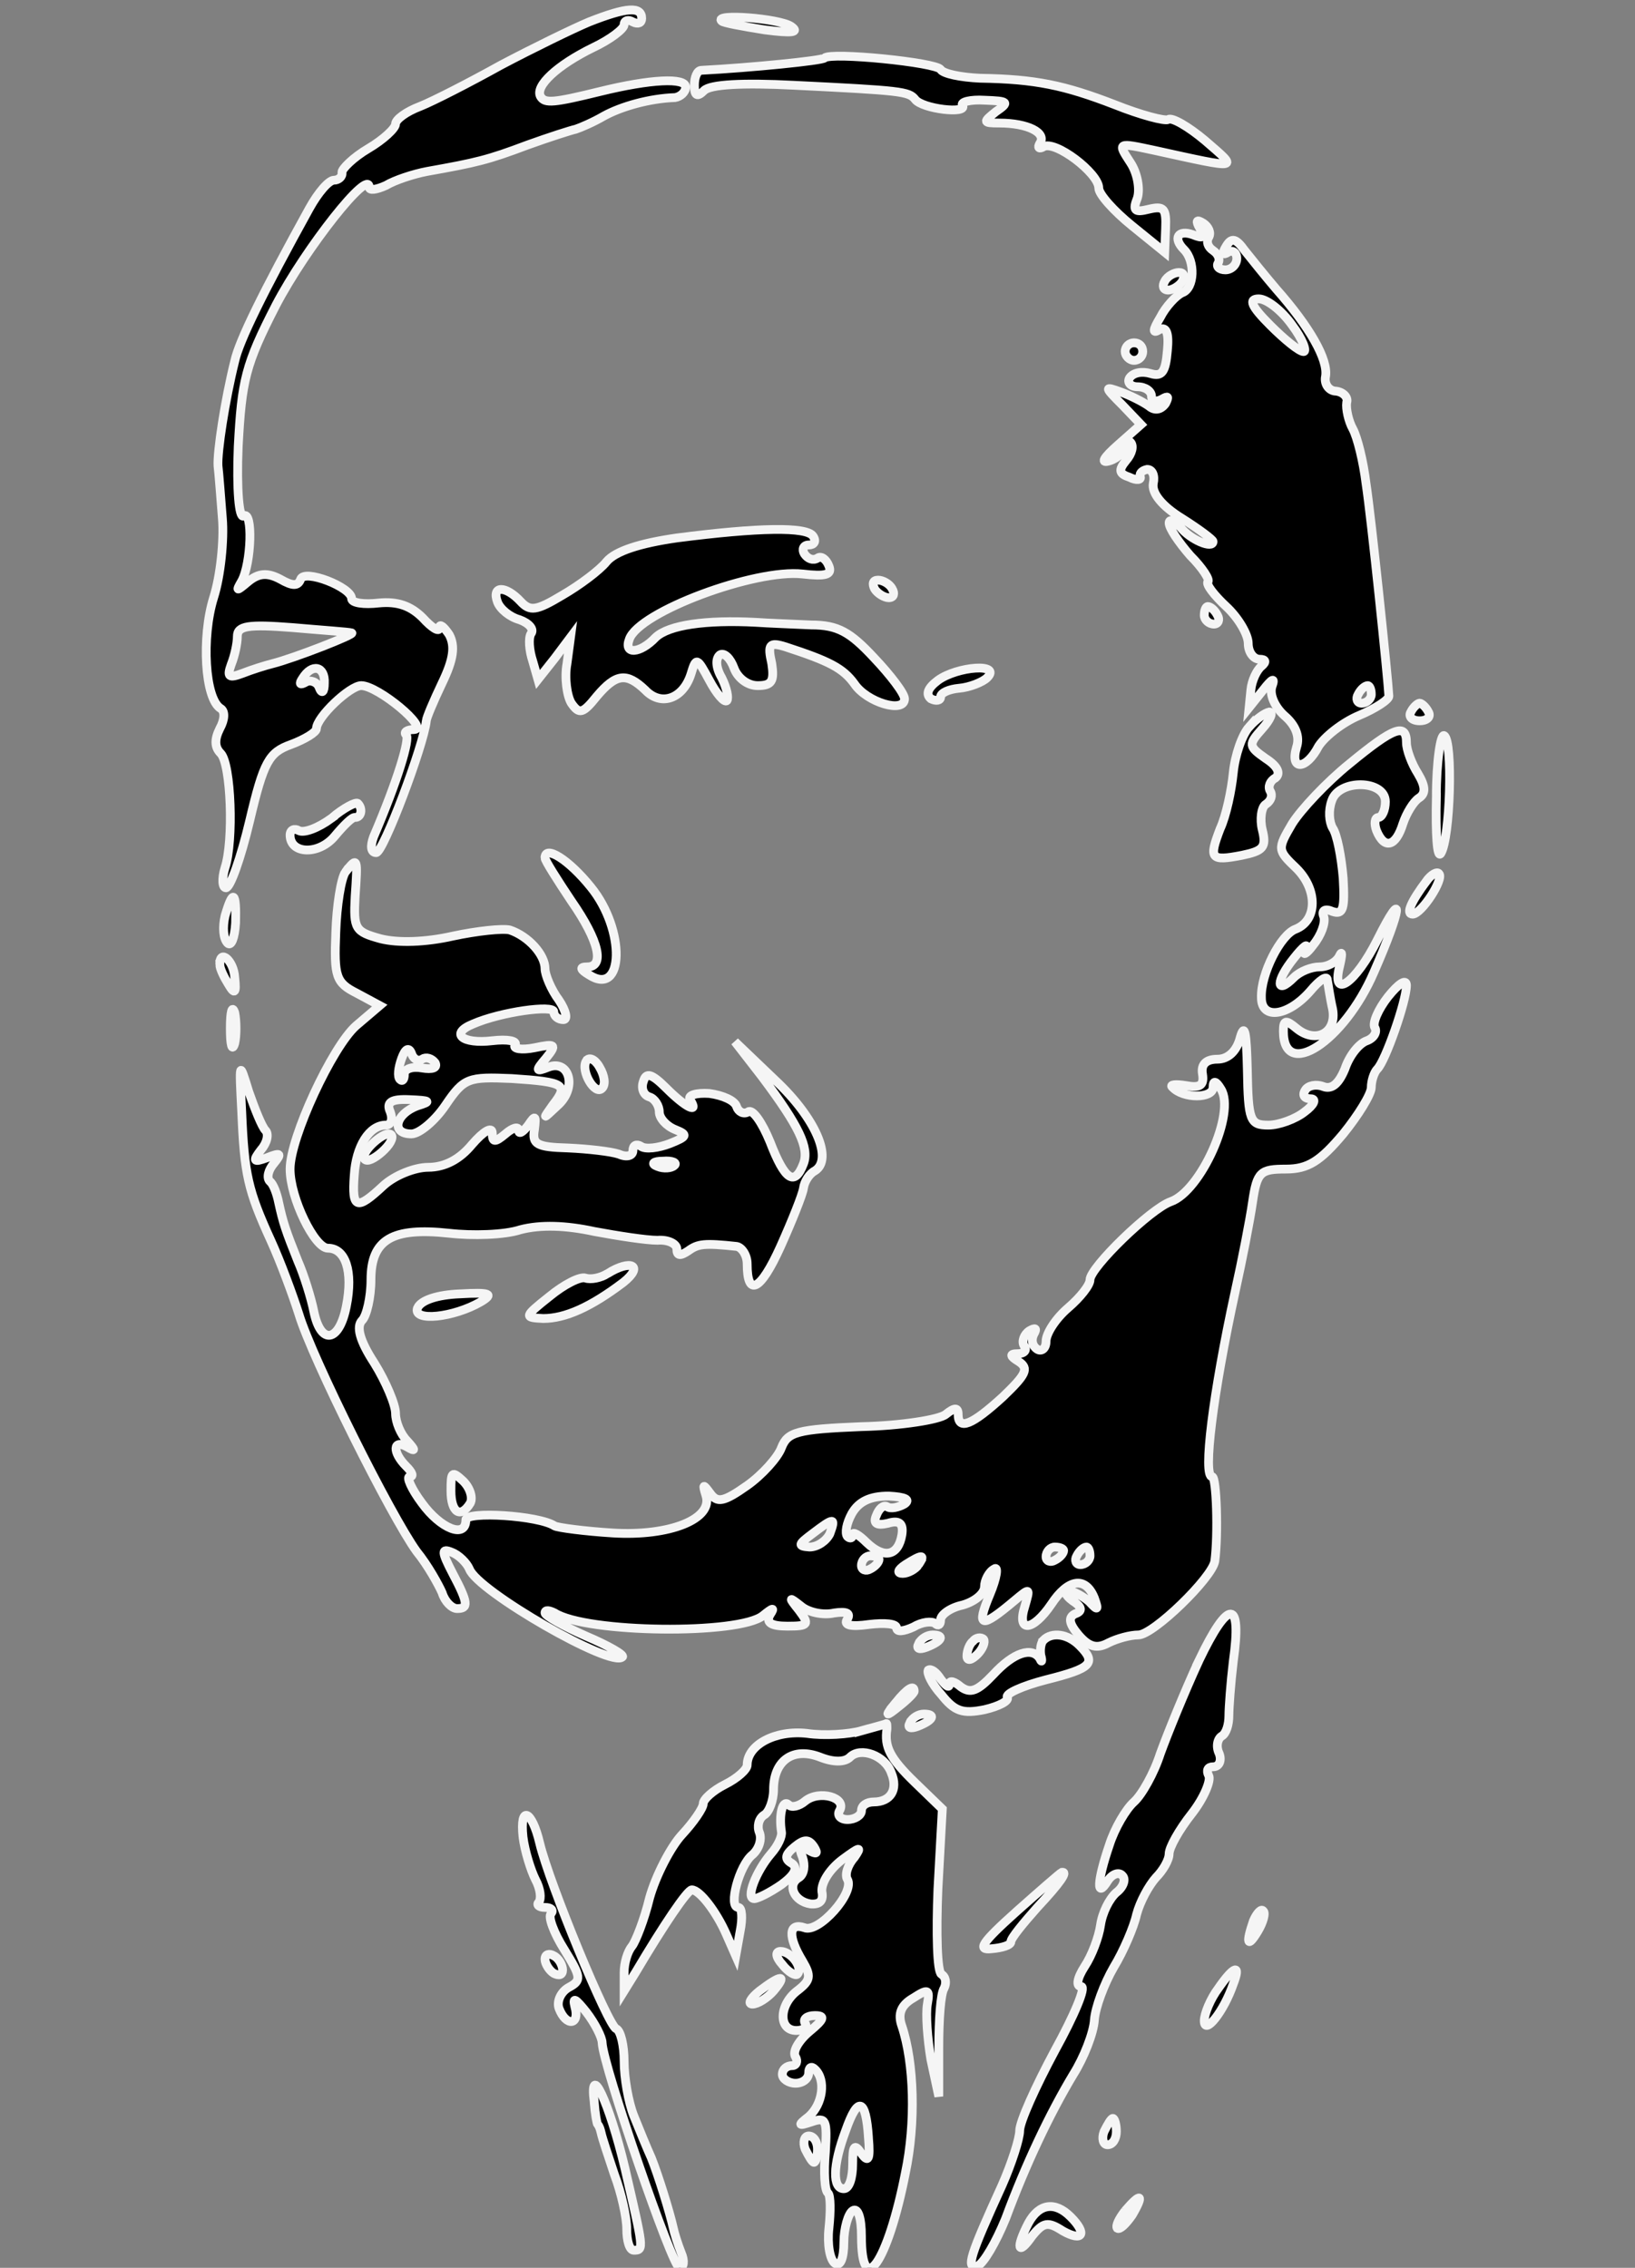 <svg version="1.0" xmlns="http://www.w3.org/2000/svg" width="248" height="344" stroke="whitesmoke" viewBox="0 0 186 258"><rect x="0" y="0" width="186" height="258" fill="#808080" stroke="none"/><path d="M67 2.5c-1.9.8-6.4 3-10 4.9-3.6 2-7.7 4.1-9.2 4.7-1.6.6-2.8 1.5-2.8 2s-1.4 1.8-3.1 2.8c-1.7 1-3 2.3-3 2.7.1.5-.4.9-.9.9-.6 0-1.8 1.4-2.8 3.2-5.3 9.6-8 15.1-8.5 17.4-1.1 4.4-2 10.3-1.9 11.9.1.8.3 3.5.5 6 .2 2.4-.2 6.5-1 9-1.4 4.5-1 11.5.8 12.6.5.3.5 1.2-.1 2.3-.6 1.2-.6 2.1.1 2.8 1.2 1.2 1.5 10 .5 13-.4 1.3-.3 2.3.1 2.3.5 0 1.7-3.4 2.7-7.6 1.6-6.8 2.2-7.8 4.7-8.7 1.6-.6 2.9-1.4 2.9-1.8 0-1.3 3.8-4.9 5.1-4.9 1.9 0 7.8 4.9 6 5-.8 0-1.2.3-.9.6.5.4-1 5.3-3.7 11.6-.4 1.1-.3 1.8.3 1.8.8 0 5.4-12.2 5.7-15 0-.3.8-2.2 1.8-4.3 1.3-2.7 1.5-4.2.8-5.5-.6-.9-1.1-1.3-1.1-.8 0 .6-.9 0-1.9-1.1-1.4-1.4-2.9-1.9-5-1.7-1.7.2-3.1 0-3.1-.5 0-1.3-5.4-3.4-5.8-2.2-.3.8-.9.8-2.3 0-1.5-.8-2.5-.7-3.7.3-1.3 1.1-1.4 1.1-.7-.1 1.1-2 1.3-8.1.2-7.4-.5.3-.8-3-.6-7.9.4-7.5.8-9.3 4.3-16.1C34.8 28.2 42 19.1 42 21.3c0 .4.8.3 1.9-.2 1-.6 3.1-1.3 4.7-1.6 5.6-1 6.9-1.3 11.4-3 2.5-.9 5-1.7 5.5-1.8.6-.2 2-.8 3.2-1.5 2-1.1 5.2-2 8.1-2.1.6-.1 1.2-.6 1.2-1.2 0-1.1-4-.9-9.7.5-5.3 1.3-6.3 1.4-6.8.6-.7-1.2 1.9-3.6 6-5.6 1.9-.9 3.5-2.1 3.5-2.6s.5-.6 1-.3c.6.3 1 .1 1-.4 0-1.4-1.7-1.3-6 .4zM40 72c.6.1-6.6 2.9-9 3.5-.8.2-2.4.7-3.4 1.1-1.6.6-1.8.4-1.3-1 .4-1 .7-2.4.7-3.2 0-1.2 1.2-1.4 6.3-1 3.4.3 6.4.5 6.7.6zm-3.1 5.7c0 1.1-.3 1.3-.6.5-.2-.6-1-.9-1.5-.6-.7.4-.8.2-.4-.4 1.1-1.8 2.6-1.4 2.5.5zM82.1 2.4c.2.2 2.4.6 4.9 1 3.1.4 4 .3 3-.4-1.3-.9-8.9-1.5-7.9-.6zM93.8 6.6c-.3.3-8.3 1.1-14 1.4-.5 0-.8.8-.8 1.7 0 1.2.3 1.4 1.1.6.7-.7 4.4-.9 10.2-.6 12.2.6 13.1.7 13.8 1.6.8 1.1 6 1.7 5.4.7-.3-.4.9-.7 2.5-.6 2.7.1 2.9.2 1.3 1.3-1.5 1.2-1.5 1.3.4 1.3 3.2 0 5.4 1.1 4.6 2.3-.3.5-.1.7.4.4 1.3-.8 6.3 3 6.3 4.7 0 .7 1.7 2.6 3.8 4.3l3.7 3 .1-2.7c.1-2.3-.2-2.6-1.9-2.2-1.6.4-1.9.2-1.3-1.3.3-1 0-2.8-.8-4-1.5-2.3-1.5-2.3 2.7-1.4 10 2.2 9.6 2.2 5.8-1.1-1.9-1.6-3.8-2.7-4.2-2.4-.4.2-3.1-.5-6.1-1.7-5.7-2.2-9-2.9-15.3-3-2.2-.1-4.2-.5-4.5-1-.5-.8-12.5-2-13.2-1.3z"/><path d="M136.5 26c.6 1 .4 1.2-.8.7-1.7-.6-2.3.4-1 1.7 1.3 1.3 1.2 4.4-.2 4.9-.7.3-1.9 1.6-2.5 2.8-.9 1.5-.9 1.9-.1 1.4.8-.4 1.1.4.9 2.4-.2 2.4-.6 3-1.9 2.6-1-.3-2-.1-2.4.5-.3.5.1 1 .9 1 .9 0 1.6.5 1.6 1.1 0 .5.5.7 1.2.3.7-.4.8-.3.4.5-.5.7-1.2.9-1.9.3-.7-.5-2.1-1.2-3.2-1.6-1.9-.7-1.9-.6.2 1.5l2.1 2.2-2.6 2.3c-1.7 1.5-2.1 2.2-.9 1.8.9-.3 1.7-1.1 1.7-1.7 0-.6.3-.7.6-.4.4.4.2 1.3-.5 2.1-.9 1.1-.8 1.5.4 1.9.8.4 1.4.3 1.2-.1-.1-.4.3-.7.8-.8.6 0 .9.7.7 1.6-.2 1.1 1 2.6 3.3 4 1.9 1.2 3.5 2.4 3.5 2.6 0 .9-2.6-.2-3.7-1.6-.7-.8-1.3-1-1.3-.5 0 .6 1.1 2.2 2.4 3.7 1.4 1.4 2.3 2.8 2 3-.2.3.7 1.5 2.1 2.8 1.4 1.3 2.5 3.2 2.5 4.2s.6 1.8 1.3 1.8c.7 0 .8.3.2.8-.5.4-1.1 1.6-1.2 2.7l-.2 2 1.6-2c1-1.3 1.4-1.5 1-.4-.3.9.3 2.3 1.4 3.3 1.3 1.1 1.8 2.4 1.4 3.6-.8 2.7 1.1 2.6 2.5-.1.7-1.1 2.7-2.7 4.6-3.5 1.9-.8 3.4-1.8 3.4-2.2-.1-2-2-20.3-2.6-24.2-.3-2.5-1-5.3-1.5-6.2-.5-.9-.8-2.3-.7-3 .2-.6-.4-1.2-1.2-1.3-.8 0-1.4-.8-1.2-1.7.3-1.9-1.8-5.6-5.6-9.9-1.2-1.4-2.8-3.4-3.6-4.4-1-1.4-1.5-1.5-2.1-.5-.5.8-.4 1.1.2.7.5-.3 1 0 1 .7s-.6 1.3-1.3 1.3c-.7 0-1.1-.4-.8-.8.2-.4 0-1-.6-1.4-.6-.4-.8-1-.5-1.5.3-.5 0-1.2-.6-1.6-.8-.5-.9-.3-.4.6zM147 37c1.2 1.6 1.7 3 1.3 3-.5 0-2.2-1.4-3.8-3-2.2-2.2-2.5-3-1.3-3 .9 0 2.6 1.3 3.8 3zm9 42c0 .5-.5 1-1.1 1-.5 0-.7-.5-.4-1 .3-.6.8-1 1.1-1 .2 0 .4.4.4 1z"/><path d="M132.5 32c-.3.5-.2 1 .4 1 .5 0 1.3-.5 1.6-1 .3-.6.2-1-.4-1-.5 0-1.3.4-1.6 1zM128 40c0 .5.5 1 1 1 .6 0 1-.5 1-1 0-.6-.4-1-1-1-.5 0-1 .4-1 1zM77 61.2c-4.2.6-7 1.5-8 2.7-.8 1-3.1 2.7-5 3.8-3 1.8-3.7 1.9-4.8.7-1.7-1.8-3.3-1.8-2.6.1.3.8 1.4 1.7 2.5 2 1.1.4 1.7 1.1 1.3 1.6-.3.5-.2 1.9.2 3.1l.6 2.1 1.9-2.4 1.8-2.4-.4 3c-.3 1.6 0 3.7.5 4.5.9 1.3 1.3 1.2 2.9-.8 2.2-2.6 3.4-2.7 5.5-.7 1.8 1.9 4.3 1 5.2-1.8.6-2 .7-1.9 2.1.7.8 1.5 1.7 2.6 2 2.3.2-.3 0-1.4-.6-2.6-.7-1.2-.7-2.2-.2-2.6.5-.3 1.2.4 1.6 1.5.4 1.1 1.5 2 2.7 2 1.6 0 1.9-.5 1.6-2.5-.5-2.2-.3-2.5 1.6-1.9 4.9 1.6 6.5 2.4 7.8 4.2 1.4 2.1 5.7 3.4 5.7 1.7 0-.6-1.6-2.7-3.5-4.7-2.7-2.9-4.1-3.7-7.1-3.7-2.1-.1-4.9-.2-6.3-.3-5.7-.3-9.9.3-11.4 1.7-1.8 1.9-3.7 2-3 .2 1.1-3.1 14.3-8 19.7-7.4 2.6.3 3.4.1 3-.9-.3-.8-.9-1.2-1.3-.9-.5.3-1.1.1-1.5-.5-.3-.5-.1-1 .5-1s.9-.4.5-1c-.7-1.1-6.2-1-15.5.2zM99.5 67c.3.5 1.1 1 1.6 1 .6 0 .7-.5.4-1-.3-.6-1.1-1-1.6-1-.6 0-.7.4-.4 1zM137 70c0 .5.5 1 1.1 1 .5 0 .7-.5.4-1-.3-.6-.8-1-1.1-1-.2 0-.4.4-.4 1zM106.7 77.4c-1.2.9-1.4 1.6-.8 2.1.6.3 1.1.2 1.1-.2 0-.5 1-.9 2.1-1 1.2-.1 2.7-.7 3.2-1.2 1.7-1.7-3.4-1.3-5.6.3zM160.5 81c-.3.5.1 1 1 1s1.3-.5 1-1c-.3-.6-.8-1-1-1-.2 0-.7.4-1 1zM142.1 82.7c-.8.9-1.6 3.2-1.8 5.2-.2 2-.8 4.9-1.5 6.4-1.3 3.4-1.1 3.7 2.5 3 2.4-.5 2.8-.9 2.3-2.9-.3-1.2-.1-2.6.4-2.9.6-.4.8-1 .5-1.5-.3-.5 0-1.2.6-1.5.6-.5.3-1.3-1.1-2.2-2-1.4-2-1.6-.4-3.4.9-1 1.3-1.9.8-1.9-.5.1-1.5.8-2.3 1.7zM153.5 86.9c-2.6 2.1-5.5 5.2-6.5 6.8-1.7 2.9-1.7 3 .5 5.1 2.4 2.4 2.4 5.9-.1 6.9-1.7.6-4 5.1-3.9 7.8 0 2.6 3.1 2.1 5.6-.8 1-1.2 1.9-1.8 1.9-1.2.1.5.3 2 .6 3.3.5 2.7-1.9 4-4.1 2.2-1.2-1-1.5-1-1.5.3 0 5.7 6.9 1.2 10.3-6.7 3.2-7.3 3.5-9.9.4-3.7-2.5 5-5.3 6.9-4.3 3 .3-1.3.3-1.8 0-1.2-.3.7-1.3 1.3-2.3 1.3-.9 0-2.2.5-2.9 1.2-2.1 2.1-2.1.4 0-2.2 1.1-1.4 1.7-1.8 1.3-1-.4.8.1.6.9-.5.9-1.1 1.4-2.5 1.2-3.2-.3-.7.1-1 1-.6 1.2.4 1.4-.3 1.2-3.8-.2-2.4-.7-5-1.2-5.7-.4-.7-.5-2-.1-3.1.8-2.5 6.1-2.4 6.1.1 0 1-.4 1.8-.8 1.8s-.5.7-.2 1.5c.9 2.2 2.2 1.8 3-.8.4-1.2 1.2-2.5 1.8-2.9.8-.5.8-1.3-.1-2.8-.7-1.1-1.3-2.7-1.3-3.5 0-2.3-1.4-1.8-6.5 2.4zM163.4 90.7c-.1 4.2.1 7 .5 6.4 1.1-1.7 1.4-12.8.4-13.4-.4-.3-.9 2.9-.9 7zM37.7 93.1c-1.5 1.1-3.1 1.7-3.7 1.4-.5-.3-1-.1-1 .5 0 2.2 3.3 2.3 5.1.1 1-1.2 2-2.2 2.3-2.1.7 0 .9-1 .3-1.6-.2-.2-1.6.5-3 1.7zM62 97.6c0 .3 1.4 2.5 3 4.9 3.2 4.6 3.8 7.5 1.8 7.5-.9 0-.8.3.2.9 4 2.6 4.2-5.1.2-10-2.5-3.1-5.2-4.8-5.2-3.3z"/><path d="M39.3 99.2c-.5.7-1 3.8-1.1 6.9-.2 5 0 5.7 2.4 6.9l2.6 1.4-2.7 2.3c-2.7 2.4-7.5 12.7-7.5 16.3 0 3.3 2.8 9 4.3 9 2 0 2.9 2.6 2.1 6.6-.8 4.1-2.9 4.5-3.7.6-.3-1.5-1.1-4.1-1.8-5.7-1.4-3.5-1.7-4.4-2.2-6.7-.2-1-.6-2.1-1-2.4-.4-.4-.2-1.3.5-2.1.9-1.1.7-1.2-.8-.6-1.6.6-1.7.4-.7-.9.7-.8.9-1.8.5-2.2-.4-.4-1.2-2.4-1.9-4.4-1.1-3.6-1.1-3.5-.8 2.3.3 7.1.7 8.9 3.3 14.6 1.1 2.4 2.5 6.2 3.2 8.4 1.5 5 10.5 23 13.4 27 1.3 1.6 2.5 3.8 2.9 4.7.3 1 1.1 1.8 1.7 1.8 1.3 0 1.3-.6-.5-4-1.3-2.5-1.3-2.9-.1-2.4.8.3 1.7 1.2 2 1.9.9 2.5 16.2 11.3 17.4 10 .3-.2-1.6-1.3-4.2-2.4-2.5-1.1-4.6-2.3-4.6-2.6 0-.4.5-.3 1.1 0 3.6 2.3 21 2.5 23.7.3 1.1-.9 1.4-1 .8-.1-.5.9.1 1.3 2 1.3 2.4 0 2.5-.2 1.3-1.8-1.2-1.5-1.2-1.6.2-.5.8.7 2.5 1.1 3.8.8 1.4-.2 1.9 0 1.5.7-.5.7.4.9 2.5.6 1.7-.2 3.1-.1 3.1.4s.8.4 1.9-.1c1-.6 2.1-.7 2.5-.4.3.3.6.2.6-.4 0-.6 1.1-1.4 2.5-1.7 1.4-.4 2.5-1.3 2.5-2.1 0-.7.5-1.7 1.1-2 .5-.4.3 1-.5 2.9-1.6 3.8-1 3.9 2.8.7 1.8-1.5 1.8-1.5 1.2.6-1 3.1.9 2.9 3-.2 1.9-2.9 3.9-3.2 4.9-.7.5 1.4.4 1.5-.6.4-.7-.6-1.8-1.2-2.3-1.2-.6 0-.4.5.4 1.1 1.1.7 1.2 1.2.3 1.5-.8.4-.7 1.1.4 2.4 1.2 1.4 2.1 1.6 3.4.9 1-.5 2.5-.9 3.4-.9 1.7 0 8.4-6.5 8.7-8.4.4-3 .2-9.6-.3-9.6-1.1 0 .1-9.5 2.6-21 .8-3.6 1.7-8.2 2-10.3.5-3.4.9-3.7 3.8-3.7 2.5 0 3.9-.9 6.5-4 1.7-2.1 3.2-4.5 3.2-5.3 0-.7.3-1.7.7-2.1.9-.9 3.3-7.7 3.3-9.5 0-.8-.9-.2-2.1 1.3-1.1 1.4-1.8 3-1.5 3.5.3.5-.1 1.2-.9 1.5-.9.3-2 1.7-2.5 3.2-.7 1.7-1.5 2.4-2.5 2-.8-.3-1.7-.1-2 .4-.4.6-.1 1 .6 1s.4.7-.7 1.5c-1 .8-2.9 1.5-4.1 1.5-2.1 0-2.3-.5-2.4-6.3-.1-4.2-.3-5.4-.8-3.7-.4 1.6-1.4 2.5-2.6 2.5-1.3 0-1.9.6-1.7 1.7.2 1.3-.3 1.6-1.9 1.3-1.2-.2-1.9-.1-1.5.2 1.2 1.3 4.6 1.3 4.6 0 0-.8.3-.8.9.2 1.7 2.7-2.3 11.6-5.7 12.8-2.3.8-9.2 7.5-9.2 8.9 0 .6-1.1 2-2.5 3.2-1.4 1.2-2.5 2.9-2.5 3.8 0 .8-.5 1.2-1 .9-.6-.4-.7-1.1-.4-1.7.4-.7.2-.8-.5-.4-.6.4-.9 1.2-.6 1.7.4.5 0 .9-.7.9-1 0-.9.3.1.9 1.2.8.8 1.5-1.8 4-3.5 3.2-5.1 3.9-5.1 2 0-.8-.4-.8-1.4 0-.7.6-5.1 1.3-9.6 1.4-7.3.3-8.4.6-9.1 2.4-.4 1.1-2.2 3.1-3.9 4.3-2.7 1.9-3.4 2-4.2.9-.8-1.1-.9-1.1-.5.2.9 2.7-4.1 4.7-10.6 4.3-3.2-.2-6.2-.6-6.6-.8-1.8-1.2-10.1-1.7-10.1-.7 0 2.2-2.9 1-5-1.9-1.2-1.6-1.8-3-1.4-3 .5 0 .3-.5-.4-1.2-1.6-1.6-1.5-3.1.1-2.2 1 .6 1 .4 0-.7-.7-.7-1.3-2.1-1.3-3.1s-1.1-3.6-2.4-5.7c-1.7-2.6-2.1-4.2-1.4-4.9.5-.5 1-2.6 1-4.6 0-4.6 2.4-6 8.9-5.3 2.6.3 6.3.2 8.1-.4 2.3-.6 5.2-.5 8.4.2 2.7.5 5.9 1 7.2 1 1.2-.1 2.2.4 2.2 1 0 .8.4.8 1.3.2 1.1-.8 1.8-.9 5.5-.5.6.1 1.2 1 1.2 2 0 3.8 1.5 3.1 3.8-2 1.3-2.9 2.5-5.9 2.6-6.6.1-.8.7-1.7 1.3-2 2.1-1.3.1-6-4.5-10.3l-4.6-4.4 3.1 4c4.2 5.6 5.4 8.1 4.7 9.9-1 2.6-2.1 1.9-3.8-2.5-.9-2.2-2-3.8-2.5-3.4-.5.3-1.1 0-1.3-.6-.2-.7-1.6-1.3-3.1-1.5-1.5-.1-2.5.2-2.2.7 1.1 1.7-.5.9-2.7-1.3-1.7-1.7-2.3-1.8-2.6-.8-.3.8 0 1.6.7 1.8.6.2 1.1 1 1.1 1.7s.8 1.6 1.8 2c1.5.6 1.4.8-.6 1.6-1.3.5-2.8.7-3.3.3-.5-.3-.9-.1-.9.5s-.7.8-1.6.4c-.9-.3-3.5-.6-5.8-.7-3.5-.1-4.1-.4-3.8-2.1.2-1.6.1-1.7-.7-.5-.6.8-1.1 1.1-1.1.6 0-.5-.7-.3-1.5.4-1.2 1-1.5 1-1.5-.1 0-.8-1-.2-2.3 1.3-1.4 1.7-3.1 2.6-5 2.6-1.5 0-3.8.9-5.1 2.1-3 2.8-3.6 2.7-3.3-1.2.2-3.3 1.7-5.7 3.6-5.7.6 0 .8-.7.5-1.5-.5-1.1.1-1.5 2.2-1.4 2.4.1 2.5.2.9.7-2.5.9-3.1 3.2-.7 3.2.9 0 2.7-1.5 3.9-3.3 2.1-3.1 2.6-3.2 7.5-3 6.1.4 6.5.7 4.7 3-1.2 1.7-1.2 1.7.5.1 2.3-2 1.4-5.3-1-4.4-1.5.6-1.5.4-.3-1 1.3-1.6 1.1-1.7-1.3-1.2-1.5.3-2.5.1-2.2-.3.3-.5-.9-.7-2.6-.5-3.4.4-4.9-.8-2.2-1.9 3.2-1.4 9.2-2.2 9.2-1.4 0 .5.5.9 1.1.9.5 0 .3-1-.5-2.2-.9-1.2-1.6-2.9-1.6-3.6 0-1.6-1.9-3.7-4-4.4-.8-.2-3.7.1-6.5.7-3.1.7-6.2.8-8.2.3-2.9-.8-3.1-1.1-2.9-4.8.3-4.4.3-4.6-1.1-2.8zm8.7 21.3c.5-.3 1.1-.1 1.5.4.3.6-.3.8-1.5.6-1.1-.2-2 .1-2 .7s-.2.9-.5.6c-.3-.3-.2-1.3.2-2.4.4-1.1.8-1.3 1.1-.6.2.7.8 1 1.2.7zm28.7 12.1c-.3.3-1.2.4-1.9.1-.8-.3-.5-.6.6-.6 1.1-.1 1.7.2 1.3.5zm26.2 38.5c-.7.4-1.6.6-2 .3-.4-.2-.9.2-1.2 1-.4.9 0 1.2 1.3.9 1.3-.4 1.8 0 1.6 1.3-.4 2.4-2 2.8-4 .9-.9-.9-1.6-1.3-1.6-.9s-.3.5-.6.2c-.3-.4-.1-1.5.5-2.6.8-1.4 2.1-2 4.2-2 1.9.1 2.5.4 1.8.9zm-8.5 3.4c-.4.8-1.4 1.5-2.3 1.5-1.4-.1-1.3-.3.3-1.5 2.5-1.9 2.7-1.9 2 0zm26.6 1.9c0 .3-.4.8-1 1.1-.5.3-1 .1-1-.4 0-.6.5-1.1 1-1.1.6 0 1 .2 1 .4zm3 .6c0 .5-.5 1-1.1 1-.5 0-.7-.5-.4-1 .3-.6.8-1 1.1-1 .2 0 .4.4.4 1zm-24 .4c0 .3-.4.8-1 1.1-.5.3-1 .1-1-.4 0-.6.5-1.1 1-1.1.6 0 1 .2 1 .4zm4.5.6c-.3.5-1.2 1-1.8 1-.7 0-.6-.4.3-1 1.9-1.2 2.3-1.2 1.5 0zM162.3 100.2c-1.8 2.4-2.4 3.8-1.6 3.8 1 0 3.6-4 3-4.6-.2-.3-.9.1-1.4.8zM25.6 104.2c-.3 1.3-.2 2.6.3 3.1.4.4.8-.6.9-2.3.1-3.6-.3-3.9-1.2-.8zM25 109.7c0 .5.5 1.5 1 2.3.7 1.2.9 1 .7-.8-.1-1.9-1.7-3.3-1.7-1.5zM26.2 117c0 1.9.2 2.7.5 1.7.2-.9.2-2.5 0-3.5-.3-.9-.5-.1-.5 1.8z"/><path d="M66.7 120.7c-.7 1.1 1 4 1.8 3.1.4-.4.3-1.4-.3-2.4-.5-.9-1.2-1.2-1.5-.7zM42 130.5c-.7.8-.8 1.5-.2 1.5.5 0 1.5-.7 2.2-1.5.7-.8.8-1.5.2-1.5-.5 0-1.5.7-2.2 1.5zM69.1 144.9c-.8.5-1.9.7-2.5.5-.6-.2-2.4.7-4.1 2.1-2.9 2.3-2.9 2.4-.7 2.5 2.5 0 5.4-1.3 9.1-4.1 2.4-1.9.9-2.7-1.8-1zM47.5 148.8c-.6 1.6 4.1 1.1 7.2-.7 1.5-.9 1.1-1.1-2.4-.9-2.5.1-4.4.7-4.8 1.6zM51.3 169.6c0 2.5 1.1 3.2 2.2 1.4.3-.6 0-1.7-.8-2.5-1.3-1.2-1.4-1.1-1.4 1.1zM136.4 188.9c-1.7 3.7-3.6 8.4-4.4 10.6-.7 2.2-2.1 4.7-3 5.5-.9.8-2.2 3-2.8 4.9-1.4 4.1-1.5 6.2-.2 4.1.5-.8 1.3-1.1 1.7-.6.4.4.1 1.3-.7 1.9-.8.7-1.6 2.3-1.8 3.7-.2 1.4-1 3.5-1.8 4.7-.9 1.4-1 2.3-.4 2.3s-.8 3.3-3 7.3c-2.2 4.1-4 8.1-4 9.1 0 .9-.9 3.7-2 6.2-3.6 7.9-4.2 9.6-2.8 9.2.7-.3 2.1-2.7 3.2-5.4 2.3-6.2 5-11.9 7.7-16.4 1.2-1.9 2.3-4.7 2.4-6.2.1-1.4 1.1-4.1 2.2-6 1.1-1.8 2.3-4.6 2.6-6 .4-1.5 1.4-3.3 2.2-4.2.8-.8 1.5-2 1.5-2.7 0-.7 1.1-2.7 2.6-4.6 1.4-1.8 2.2-3.8 1.9-4.3-.3-.6-.1-1 .5-1 .7 0 1-.7.7-1.5-.4-.8-.2-1.7.3-2 .5-.3.8-1.3.8-2.3 0-.9.2-3.7.5-6.2 1-7.1-.5-7.2-3.9-.1zM104.5 187c-.3.6.1.7.9.4 1.8-.7 2.1-1.4.7-1.4-.6 0-1.3.4-1.6 1zM110.7 186.7c-.4.3-.7 1.1-.7 1.7 0 .6.5.5 1.2-.2.6-.6.9-1.4.7-1.7-.3-.3-.9-.2-1.2.2z"/><path d="M118.7 186.6c-.3.3-.4 1.1-.3 1.7.2.7.1.9-.1.4-.9-1.4-3-.7-5.3 1.8-1.8 1.9-2.6 2.2-3.7 1.4-.7-.6-1.3-.8-1.3-.3s-.4.2-1-.6c-.5-.8-1.1-1.2-1.4-1-.2.3.4 1.6 1.5 2.8 1.5 1.9 2.4 2.2 4.9 1.7 1.7-.4 2.8-1 2.6-1.4-.3-.4 1.7-1.3 4.4-2 5.2-1.3 5.8-1.9 3.8-3.9-1.3-1.3-3.1-1.6-4.1-.6zM101.9 193.7c-1.3 1.6-1.2 1.7.4.4.9-.7 1.7-1.5 1.7-1.7 0-.8-.8-.3-2.1 1.3zM103.5 196c-.3.6.1.7.9.4 1.8-.7 2.1-1.4.7-1.4-.6 0-1.3.4-1.6 1zM98 196.9c-1.4.4-4.2.6-6.2.3-3.6-.4-6.8 1.3-6.8 3.6 0 .5-1.1 1.5-2.5 2.2-1.4.7-2.5 1.7-2.5 2.2 0 .5-1.1 2.1-2.4 3.5-1.3 1.4-3 4.7-3.7 7.2-.6 2.5-1.6 5-2 5.5-.5.6-.9 1.9-.9 3v2.1l1.3-2.1c3.2-5.4 5.9-9.4 6.4-9.4.9 0 2.8 2.5 3.9 5l1.1 2.5.5-2.8c.3-1.5.2-2.7-.2-2.7-1.2 0 .1-4.8 1.6-6 .7-.6 1.1-1.7.8-2.5-.3-.7-.1-1.6.5-2 .6-.3 1.1-1.7 1.1-2.9 0-3.3 2.2-4.9 5.3-3.7 1.5.6 2.8.6 3.4 0 1.2-1.2 4-.2 4.7 1.8.8 1.9-.1 3.3-2 3.3-.8 0-1.4.4-1.4 1 0 .5-.7 1-1.6 1-.8 0-1.2-.5-.9-1 .9-1.5-2.3-2.4-3.9-1.1-.7.6-1.6.8-1.9.4-.7-.6-1.1 1.2-.8 3.1.1.5-.4 1.6-1.2 2.5-1.7 2-2.9 5.1-1.9 5.1.4 0 1.8-.7 3.1-1.6 1.5-1.1 1.9-1.9 1.2-2.4-.9-.5-.8-1 .3-1.9 1.1-.9 1.6-.9 2.2 0 .5.8.3.9-.6.4-1-.6-1.2-.4-.7.8.3.9.2 1.9-.4 2.3-1.4.8-.6 2.7 1.3 3 1.1.1 1.5-.4 1.3-1.4-.1-1 .9-2.6 2.4-3.7 1.9-1.4 2.2-1.5 1.3-.2-.8.9-1.1 2-.8 2.5.9 1.5-3.3 6.2-4.9 5.5-1.8-.6-1.9 1-.2 3.8 1 1.7.9 2.2-.5 3.3-2.2 1.6-2.3 4.6-.2 4.6.8 0 1.3-.4 1-.8-.3-.5.2-.9 1.1-.9 1.2 0 1.1.4-.6 1.8-1.2 1-2 2.3-1.6 2.9.3.5.1 1-.4 1-.6 0-1.1.4-1.1 1 0 .5.7 1 1.5 1s1.5-.5 1.5-1.2c0-.6.3-.8.7-.4 1.3 1.2.9 4-.7 5.4-1.3 1-1.2 1.1.3.6 1.7-.6 1.8-.2 1.6 3.4-.2 2.3-.1 4.4.3 4.7.3.3.3 2.1.1 4-.2 1.8.1 3.6.7 4 .6.4 1-.6 1-2.4 0-1.6.5-3.3 1-3.6.6-.4 1 .8 1 2.9 0 7.3 3 3 5-7.2 1.2-5.7 1-12.5-.4-16.7-.5-1.4-.1-2.4 1.3-3.2 1.7-1.1 1.9-1 1.6.7-.2 1.1 0 3.9.4 6.3l.9 4.2v-5.6c0-3.1.2-6.1.6-6.7.3-.6.2-1.3-.3-1.6-.5-.3-.6-4.7-.4-9.7l.5-9.1-3.1-3c-2.9-2.8-3.5-4.1-3.2-6.1 0-.4 0-.7-.1-.6-.2.1-1.4.4-2.8.8zm.8 46.3c.2 2.5 0 2.9-.8 1.8-.8-1.2-1-.9-1 1.2 0 1.6-.4 2.8-1 2.8-1.3 0-1.3-2.6.2-6.6 1.4-4 2.3-3.7 2.6.8zM59.5 209c.2 1.6.9 3.8 1.4 4.8.6 1.1.7 2.2.4 2.6-.3.3 0 .6.7.6s1 .3.7.7c-.4.3.3 2.2 1.5 4.1 1.9 3.1 2 3.5.5 4.3-.9.5-1.4 1.6-1.1 2.4.8 2.1 2.4 1.9 1.8-.2-.3-1.2.1-.9 1.3.6 1 1.3 1.8 2.9 1.8 3.5.1 2.6 8 25.6 8.8 25.6.5 0 .6-.8.2-1.7-.4-1-.8-2.3-.9-2.8-.4-1.8-1.7-6-2.5-8-.5-1.1-1.4-3.3-2-4.8-.6-1.5-1.1-4.3-1.1-6.2 0-1.8-.4-3.5-.9-3.7-.9-.3-7.6-16.5-8.7-21.1-.9-3.8-2.3-4.4-1.9-.7zM115.6 217.5c-3.9 3.5-4.5 4.4-2.8 4.2 1.2-.1 2.2-.4 2.2-.8s1.4-2.1 3-3.9c2.7-2.9 3.5-4.1 2.8-4-.2.1-2.5 2.1-5.2 4.5zM142.6 218.5c-.9 2.6-.7 3.2.5 1.2.6-1 .9-2.1.6-2.3-.2-.3-.7.2-1.1 1.1z"/><path d="M62 222.9c0 .5.5 1.3 1 1.6.6.3 1 .2 1-.4 0-.5-.4-1.3-1-1.6-.5-.3-1-.2-1 .4zM89 223.5c.7.9 1.5 1.3 1.7 1.1.7-.7-.7-2.6-1.9-2.6-.6 0-.6.6.2 1.5zM138.6 226.2c-.9 1.2-1.6 2.9-1.6 3.7 0 1.7 2.2-1 3.3-4.2.9-2.3.1-2.1-1.7.5zM86.4 226.5c-1 .8-1.4 1.5-.8 1.5.6 0 1.7-.7 2.4-1.5 1.6-1.9.9-1.9-1.6 0zM67.6 239.2c.1 1.3.3 2.4.4 2.5.2.2.3.6.4 1 .1.5.8 2.6 1.5 4.7.8 2.1 1.4 4.9 1.4 6.2 0 1.3.3 2.4.8 2.4 1.2 0 1.1-.2-1-9.3-1.8-7.6-4.1-12.4-3.5-7.5zM125.6 242.5c-.3.8-.1 1.5.4 1.5.6 0 1-.7 1-1.5s-.2-1.5-.4-1.5-.6.7-1 1.5zM91.6 244.5c.4.8.8 1.5 1 1.5.2 0 .4-.7.4-1.5s-.4-1.5-1-1.5c-.5 0-.7.7-.4 1.5zM128 251.5c-.7.9-1.1 1.7-.9 2 .3.2 1-.5 1.7-1.5 1.4-2.4 1-2.6-.8-.5zM117 252.9c-1.5 2.9-1.2 3.8.4 1.5 1.3-1.6 1.8-1.7 3.5-.6 2.3 1.3 2.8.3.9-1.6-1.8-1.8-3.6-1.5-4.8.7z"/></svg>